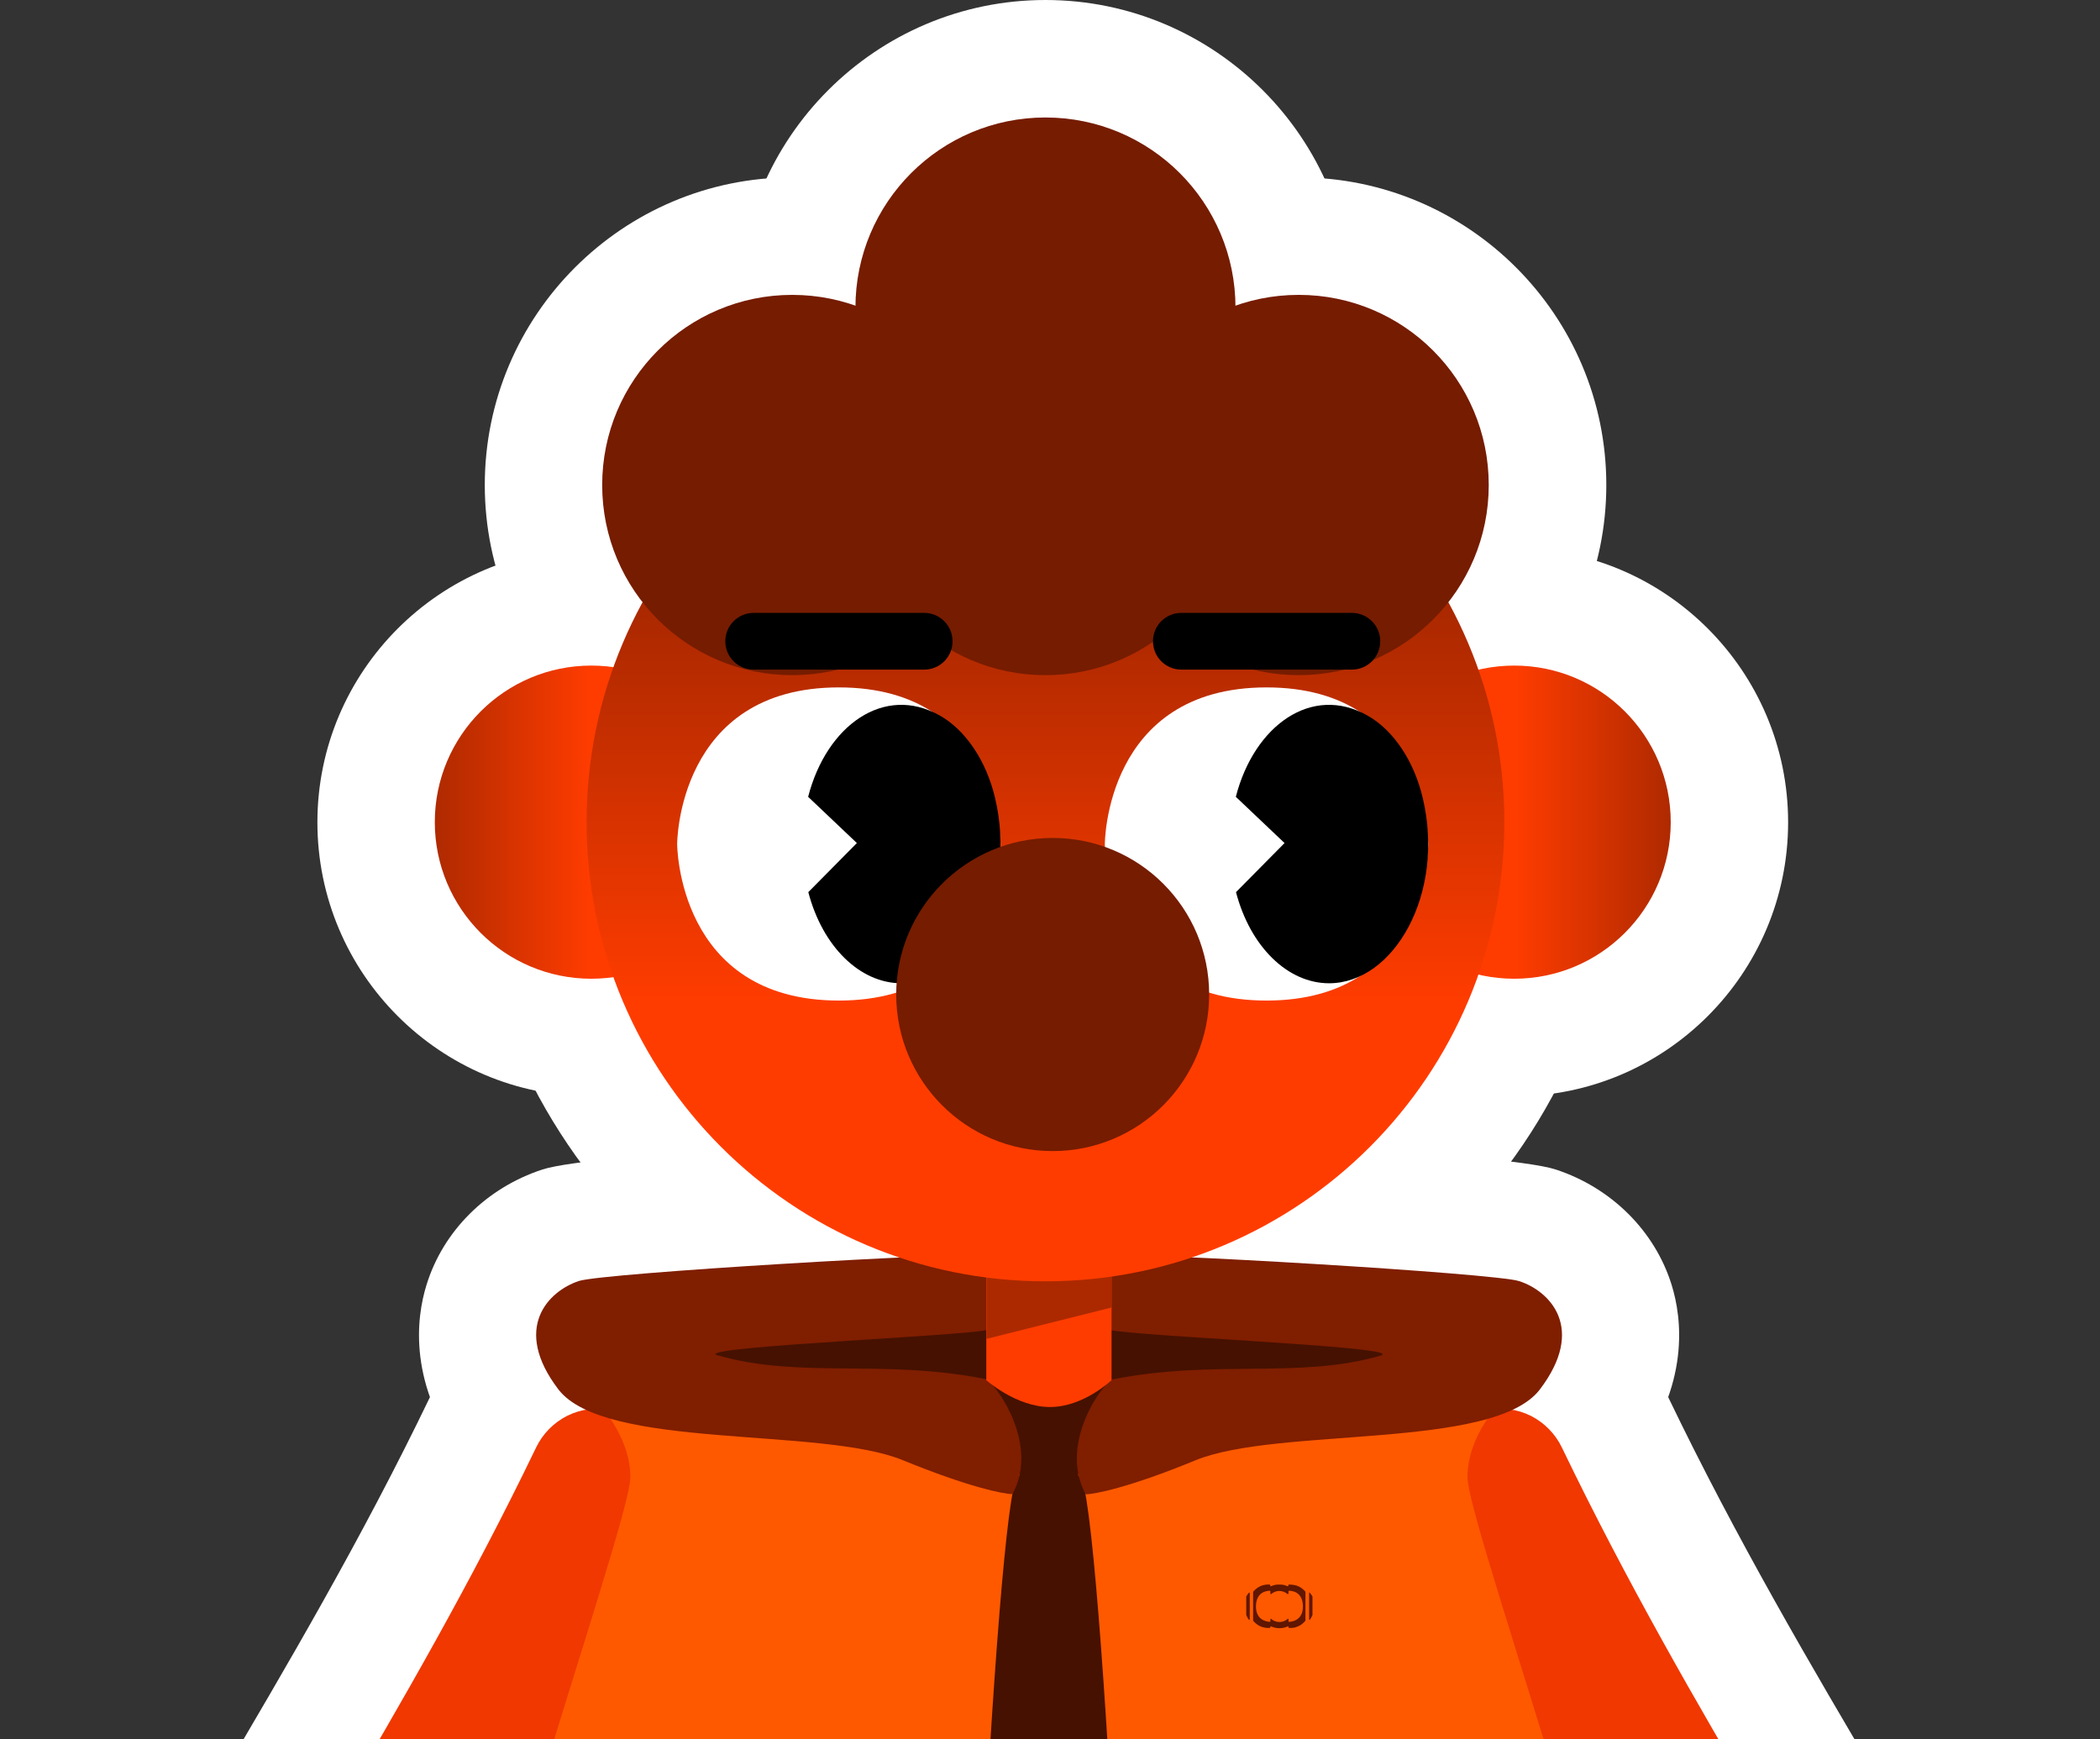 <svg width="314" height="260" viewBox="0 0 314 260" fill="none" xmlns="http://www.w3.org/2000/svg">
<rect x="0" y="0" width="314" height="260" fill="#333333" stroke="none"/>
<path d="M131.846 360.297C115.621 360.297 108.047 355.279 106.693 354.25C103.809 352.093 102.53 348.404 103.458 344.942L135.859 223.931H106.442C101.602 223.931 97.665 219.992 97.665 215.15V195.479C97.665 190.636 101.602 186.697 106.442 186.697H207.807C212.647 186.697 216.584 190.636 216.584 195.479V215.15C216.584 219.992 212.647 223.931 207.807 223.931H177.763L212.321 345.745C213.374 349.483 212.12 353.673 208.835 355.756C207.33 356.709 205.65 357.211 203.995 357.211C202.139 357.211 200.308 356.584 198.754 355.279C197.926 354.827 193.387 352.594 183.958 352.594C176.986 352.594 168.961 353.774 160.159 356.132C149.877 358.867 140.347 360.272 131.846 360.272V360.297Z" fill="white"/>
<path d="M207.807 195.48V215.151H166.152L203.869 348.13C203.869 348.13 198.076 343.814 183.958 343.814C177.237 343.814 168.66 344.793 157.902 347.653C147.143 350.513 138.542 351.492 131.846 351.492C117.727 351.492 111.934 347.176 111.934 347.176L147.294 215.126H106.442V195.455H207.807M207.807 177.917H106.442C96.737 177.917 88.888 185.77 88.888 195.48V215.151C88.888 224.861 96.737 232.714 106.442 232.714H124.423L94.982 342.66C93.126 349.61 95.684 356.987 101.452 361.302C103.909 363.134 113.339 369.08 131.846 369.08C141.1 369.08 151.407 367.6 162.416 364.664C170.491 362.506 177.738 361.428 183.958 361.428C190.478 361.428 193.713 362.657 194.415 362.958C197.299 364.79 200.584 365.718 203.869 365.718C207.355 365.718 210.841 364.689 213.825 362.607C220.019 358.341 222.803 350.589 220.747 343.363L189.374 232.739H207.781C217.487 232.739 225.336 224.886 225.336 215.176V195.505C225.336 185.795 217.487 177.942 207.781 177.942L207.807 177.917Z" fill="white"/>
<path d="M238.778 389.979C236.37 389.979 233.988 389.929 231.631 389.904C229.399 389.854 227.192 389.829 224.985 389.829C208.133 389.829 200.534 377.936 199.155 367.724C199.055 366.896 199.004 366.093 199.004 365.265C199.004 365.265 199.004 316.74 199.004 316.615L202.766 223.053C202.942 218.763 204.597 214.598 207.405 211.361L210.039 208.325C213.65 204.185 218.866 201.802 224.358 201.802C227.292 201.802 230.201 202.504 232.834 203.809C236.571 205.666 239.605 208.777 241.436 212.566C251.893 234.294 263.404 253.789 273.561 271.026C294.45 306.453 309.572 332.02 303.629 354.326C300.82 364.839 293.673 373.244 281.736 380.043C266.363 388.775 251.994 389.979 238.753 389.979H238.778Z" fill="white"/>
<path d="M224.383 210.608C225.938 210.608 227.493 210.959 228.947 211.687C230.954 212.691 232.584 214.372 233.562 216.404C272.533 297.396 324.569 345.619 277.448 372.416C263.856 380.143 251.066 381.222 238.828 381.222C234.164 381.222 229.574 381.072 225.035 381.072C210.841 381.072 208.308 369.681 207.907 366.57C207.857 366.143 207.832 365.716 207.832 365.265V316.966L211.594 223.404C211.694 221.096 212.572 218.863 214.101 217.132L216.735 214.096C218.716 211.812 221.55 210.583 224.433 210.583M224.383 193.045C216.358 193.045 208.71 196.532 203.443 202.579L200.81 205.615C196.672 210.357 194.265 216.429 194.014 222.727L190.252 316.289C190.252 316.514 190.252 316.765 190.252 316.991V365.29C190.252 366.57 190.328 367.749 190.503 368.953C192.509 383.731 203.97 398.635 225.035 398.635C227.192 398.635 229.349 398.66 231.53 398.71C233.938 398.76 236.37 398.785 238.828 398.785C252.571 398.785 268.947 397.456 286.125 387.696C300.018 379.792 308.77 369.329 312.156 356.609C319.027 330.766 302.325 302.439 281.159 266.585C271.078 249.523 259.668 230.179 249.386 208.777C246.728 203.257 242.264 198.69 236.797 195.98C232.96 194.074 228.672 193.045 224.408 193.045H224.383Z" fill="white"/>
<path d="M171.469 377.96C169.061 377.96 166.88 377.809 164.974 377.533C161.362 377.006 158.428 374.296 157.651 370.734C157.425 369.73 155.67 360.973 159.482 351.74C161.362 339.872 156.798 240.088 153.739 225.084C152.836 223.554 152.385 221.772 152.485 219.941C152.786 214.672 152.986 211.209 190.478 196.883C191.481 196.506 192.534 196.306 193.613 196.306C193.838 196.306 194.064 196.306 194.29 196.331L227.167 198.865C230.778 199.141 233.837 201.6 234.891 205.062C235.944 208.525 234.79 212.263 231.956 214.521C230.677 215.55 228.42 218.385 228.245 220.618C228.721 223.679 232.558 235.999 235.969 246.913C254.1 305.198 257.661 322.786 252.921 330.99C246.978 341.779 237.373 349.357 229.725 353.772C230.151 357.21 229.95 361.049 228.094 364.336C226.239 367.647 223.104 369.805 219.317 370.407C218.264 370.583 215.857 371.11 213.073 371.712C202.315 374.045 184.309 377.96 171.519 377.96H171.469Z" fill="white"/>
<path d="M193.612 205.088L226.489 207.622C224.132 209.478 219.443 214.747 219.443 220.844C219.443 228.472 251.517 316.438 245.273 326.625C238.376 339.246 225.185 346.798 219.443 349.006C220.997 352.895 222.878 360.898 217.888 361.726C212.32 362.63 186.942 369.178 171.469 369.178C169.563 369.178 167.782 369.078 166.227 368.852C166.227 368.852 164.673 361.726 167.782 354.601C170.917 347.475 164.648 222.475 161.513 220.844C158.378 219.213 181.6 209.654 193.587 205.088M193.612 187.524C191.481 187.524 189.349 187.926 187.368 188.679C184.584 189.732 174.829 193.521 166.102 197.435C155.444 202.227 144.435 207.17 143.733 219.439C143.557 222.375 144.134 225.26 145.287 227.845C148.046 245.132 152.184 334.704 150.88 349.658C146.792 360.622 148.648 370.633 149.099 372.616C150.679 379.766 156.497 385.186 163.745 386.215C166.102 386.566 168.635 386.716 171.494 386.716C185.236 386.716 203.819 382.677 214.929 380.268C217.261 379.766 219.894 379.189 220.721 379.064C227.116 378.035 232.583 374.221 235.743 368.626C237.599 365.339 238.451 361.877 238.652 358.515C245.849 353.723 254.501 346.221 260.52 335.382C267.115 324.116 264.231 308.259 244.345 244.304C241.787 236.099 238.727 226.239 237.448 221.396C237.499 221.346 237.524 221.321 237.549 221.271C243.116 216.78 245.373 209.328 243.291 202.478C241.185 195.578 235.066 190.661 227.869 190.109L194.992 187.575C194.54 187.55 194.089 187.524 193.637 187.524H193.612Z" fill="white"/>
<path d="M162.34 232.185C159.13 232.185 156.196 230.454 154.641 227.644C151.406 221.748 151.406 214.622 154.691 207.597C155.444 205.966 156.447 204.184 157.651 202.553C157.325 201.826 157.099 200.998 156.948 200.07C156.798 199.216 156.798 198.363 156.923 197.51V187.65C156.923 183.184 160.259 179.445 164.697 178.918C165.199 178.868 166.127 178.793 167.431 178.793C174.854 178.793 224.408 181.327 229.925 183.134C235.592 184.99 239.956 189.281 241.611 194.6C242.89 198.69 243.166 205.213 237.247 212.966C230.777 221.497 216.533 222.55 201.461 223.68C194.139 224.232 185.813 224.859 182.076 226.389C173.374 229.977 166.001 232.11 162.365 232.11L162.34 232.185Z" fill="white"/>
<path d="M167.407 187.625C177.638 187.625 223.731 190.41 227.167 191.514C231.781 193.044 237.173 198.589 230.252 207.697C223.33 216.805 191.03 213.267 178.717 218.31C168.861 222.35 163.62 223.378 162.341 223.378C158.128 215.751 165.15 206.417 166.404 206.166C181.776 203.131 194.089 206.166 206.403 202.629C211.243 201.249 163.369 199.518 165.701 198.564V187.65C166.027 187.625 166.604 187.6 167.432 187.6M167.407 170.062C165.827 170.062 164.698 170.112 163.67 170.237C154.818 171.266 148.147 178.768 148.147 187.675V197.034C148.022 198.338 148.047 199.668 148.222 201.023C147.67 202.002 147.194 202.955 146.743 203.883C142.329 213.367 142.404 223.579 146.968 231.884C150.053 237.479 155.946 240.967 162.341 240.967C168.736 240.967 178.316 237.504 185.387 234.594C187.92 233.565 196.447 232.938 202.089 232.511C218.44 231.282 235.342 230.027 244.195 218.36C252.797 207.045 251.492 197.034 249.938 192.066C247.43 184.037 240.96 177.589 232.634 174.854C224.709 172.244 171.168 170.062 167.407 170.062Z" fill="white"/>
<path d="M74.894 389.979C61.653 389.979 47.309 388.775 31.911 380.043C19.974 373.244 12.802 364.839 10.018 354.326C4.075 332.046 19.197 306.453 40.086 271.026C50.243 253.814 61.779 234.294 72.211 212.566C74.042 208.777 77.076 205.666 80.813 203.809C83.446 202.504 86.355 201.802 89.289 201.802C94.781 201.802 99.997 204.185 103.608 208.325L106.242 211.361C109.075 214.598 110.705 218.763 110.881 223.053C110.881 223.053 114.668 316.841 114.668 316.966V365.265C114.668 366.093 114.618 366.896 114.517 367.749C113.138 377.936 105.539 389.829 88.687 389.829C86.48 389.829 84.273 389.854 82.042 389.904C79.684 389.954 77.302 389.979 74.894 389.979Z" fill="white"/>
<path d="M89.314 210.608C92.198 210.608 95.032 211.838 97.013 214.121L99.647 217.157C101.176 218.913 102.054 221.121 102.154 223.429L105.916 316.991V365.29C105.916 365.716 105.916 366.143 105.841 366.57C105.414 369.656 102.907 381.072 88.713 381.072C84.174 381.072 79.584 381.222 74.92 381.222C62.657 381.222 49.892 380.143 36.3 372.416C-10.821 345.619 41.19 297.396 80.186 216.404C81.164 214.372 82.794 212.716 84.8 211.687C86.255 210.959 87.81 210.608 89.365 210.608M89.314 193.045C85.026 193.045 80.738 194.049 76.926 195.98C71.484 198.715 66.995 203.257 64.337 208.777C54.055 230.153 42.62 249.498 32.563 266.585C11.398 302.439 -5.304 330.766 1.567 356.609C4.953 369.329 13.705 379.792 27.598 387.696C44.801 397.481 61.152 398.785 74.895 398.785C77.352 398.785 79.785 398.735 82.192 398.71C84.374 398.685 86.531 398.635 88.688 398.635C109.753 398.635 121.213 383.731 123.22 368.953C123.37 367.774 123.47 366.57 123.47 365.29V316.991C123.47 316.765 123.47 316.514 123.47 316.289L119.709 222.727C119.458 216.429 117.051 210.357 112.913 205.615L110.28 202.579C105.013 196.507 97.365 193.045 89.34 193.045H89.314Z" fill="white"/>
<path d="M142.229 377.96C129.414 377.96 111.409 374.045 100.675 371.712C97.892 371.11 95.484 370.583 94.431 370.407C90.619 369.78 87.51 367.622 85.654 364.336C83.798 361.049 83.597 357.21 84.024 353.772C76.375 349.382 66.77 341.779 60.827 330.99C56.087 322.811 59.648 305.223 77.779 246.913C81.165 235.999 85.002 223.679 85.503 220.618C85.328 218.385 83.071 215.55 81.792 214.521C78.958 212.263 77.804 208.525 78.858 205.062C79.911 201.6 82.97 199.166 86.582 198.865L119.434 196.331C119.659 196.331 119.885 196.306 120.111 196.306C121.189 196.306 122.242 196.506 123.245 196.883C160.737 211.184 160.937 214.672 161.238 219.941C161.339 221.772 160.887 223.554 159.984 225.084C156.925 240.088 152.361 339.872 154.241 351.715C158.028 360.948 156.273 369.705 156.072 370.708C155.295 374.271 152.361 376.981 148.749 377.508C146.844 377.784 144.662 377.934 142.254 377.934L142.229 377.96Z" fill="white"/>
<path d="M120.085 205.088C132.072 209.654 155.294 219.213 152.16 220.844C149.025 222.475 142.78 347.475 145.89 354.601C149.025 361.726 147.445 368.852 147.445 368.852C145.89 369.078 144.135 369.178 142.204 369.178C126.756 369.178 101.377 362.63 95.785 361.726C90.769 360.924 92.65 352.92 94.23 349.006C88.487 346.798 75.296 339.246 68.4 326.625C62.13 316.464 94.23 228.472 94.23 220.844C94.23 214.747 89.54 209.478 87.183 207.622L120.06 205.088M120.085 187.524C119.634 187.524 119.182 187.524 118.731 187.575L85.854 190.109C78.657 190.661 72.538 195.578 70.431 202.478C68.325 209.328 70.607 216.755 76.174 221.271C76.199 221.296 76.249 221.346 76.274 221.396C74.995 226.214 71.936 236.074 69.378 244.304C49.491 308.259 46.607 324.116 53.203 335.382C59.221 346.221 67.873 353.723 75.07 358.515C75.296 361.877 76.124 365.339 77.98 368.626C81.139 374.221 86.606 378.01 93.001 379.064C93.829 379.189 96.462 379.766 98.794 380.268C109.903 382.677 128.486 386.716 142.229 386.716C145.088 386.716 147.62 386.541 149.978 386.215C157.225 385.161 163.043 379.741 164.623 372.616C165.05 370.608 166.905 360.622 162.843 349.658C161.539 334.704 165.651 245.132 168.435 227.845C169.614 225.26 170.165 222.375 169.99 219.439C169.288 207.17 158.279 202.227 147.62 197.435C138.893 193.521 129.138 189.732 126.355 188.679C124.348 187.926 122.242 187.524 120.11 187.524H120.085Z" fill="white"/>
<path d="M151.381 232.185C147.745 232.185 140.372 230.052 131.67 226.464C127.908 224.909 119.607 224.307 112.285 223.755C97.213 222.626 82.969 221.547 76.499 213.041C70.606 205.263 70.881 198.765 72.135 194.675C73.79 189.356 78.154 185.065 83.822 183.209C89.339 181.402 138.892 178.868 146.315 178.868C147.594 178.868 148.547 178.918 149.049 178.994C153.488 179.495 156.823 183.259 156.823 187.725V197.586C156.923 198.414 156.923 199.267 156.798 200.145C156.647 201.073 156.397 201.901 156.096 202.629C157.324 204.234 158.302 206.041 159.055 207.647C162.315 214.672 162.34 221.798 159.105 227.694C157.55 230.504 154.616 232.235 151.406 232.235L151.381 232.185Z" fill="white"/>
<path d="M146.316 187.625C147.119 187.625 147.72 187.625 148.046 187.675V198.589C150.379 199.543 102.505 201.249 107.345 202.654C119.658 206.192 131.947 203.156 147.344 206.192C148.598 206.442 155.62 215.751 151.407 223.404C150.128 223.404 144.887 222.4 135.031 218.335C122.718 213.267 90.418 216.83 83.496 207.722C76.575 198.614 81.966 193.044 86.581 191.539C89.991 190.41 136.109 187.65 146.341 187.65M146.316 170.062C142.554 170.062 88.988 172.244 81.089 174.854C72.738 177.589 66.268 184.037 63.785 192.066C62.23 197.034 60.926 207.045 69.528 218.36C78.406 230.027 95.308 231.307 111.634 232.511C117.276 232.938 125.828 233.565 128.335 234.594C135.407 237.504 145.163 240.967 151.382 240.967C157.601 240.967 163.67 237.479 166.755 231.884C171.319 223.579 171.394 213.393 166.98 203.883C166.554 202.955 166.052 202.002 165.501 201.023C165.676 199.693 165.701 198.338 165.576 197.034V187.675C165.576 178.768 158.905 171.266 150.053 170.237C149.025 170.112 147.896 170.062 146.316 170.062Z" fill="white"/>
<path d="M156.999 219.164C149.024 219.164 142.805 213.945 141.626 212.917C139.77 211.261 138.692 208.877 138.692 206.368V178.342C138.692 173.5 142.629 169.561 147.469 169.561H166.177C171.017 169.561 174.954 173.5 174.954 178.342V206.368C174.954 208.752 173.976 211.035 172.271 212.691C171.143 213.77 165.149 219.164 156.999 219.164Z" fill="white"/>
<path d="M166.202 178.318V206.344C166.202 206.344 162.04 210.358 156.999 210.358C151.958 210.358 147.469 206.344 147.469 206.344V178.318H166.177M166.202 160.755H147.494C137.789 160.755 129.94 168.608 129.94 178.318V206.344C129.94 211.337 132.072 216.104 135.808 219.441C138.04 221.423 146.14 227.922 157.024 227.922C167.908 227.922 176.234 221.072 178.39 218.989C181.826 215.678 183.757 211.111 183.757 206.344V178.318C183.757 168.608 175.908 160.755 166.202 160.755Z" fill="white"/>
<path d="M147.494 205.814C145.563 205.814 143.657 205.162 142.102 203.957C139.971 202.301 138.717 199.742 138.717 197.032V179.87C138.717 175.028 142.654 171.089 147.494 171.089H166.202C171.042 171.089 174.979 175.028 174.979 179.87V192.365C174.979 196.405 172.246 199.918 168.334 200.896L149.626 205.588C148.923 205.764 148.196 205.839 147.494 205.839V205.814Z" fill="white"/>
<path d="M166.202 179.871V192.341L147.494 197.033V179.871H166.202ZM166.202 162.308H147.494C137.789 162.308 129.94 170.161 129.94 179.871V197.033C129.94 202.452 132.423 207.545 136.686 210.882C139.796 213.316 143.607 214.596 147.494 214.596C148.924 214.596 150.353 214.42 151.758 214.069L170.466 209.377C178.29 207.42 183.757 200.395 183.757 192.341V179.871C183.757 170.161 175.908 162.308 166.202 162.308Z" fill="white"/>
<path d="M226.414 155.107C208.684 155.107 194.239 140.68 194.239 122.916C194.239 105.153 208.659 90.726 226.414 90.726C244.169 90.726 258.589 105.153 258.589 122.916C258.589 140.68 244.169 155.107 226.414 155.107Z" fill="white"/>
<path d="M226.414 99.532C239.329 99.532 249.812 110.02 249.812 122.941C249.812 135.863 239.329 146.35 226.414 146.35C213.499 146.35 203.017 135.863 203.017 122.941C203.017 110.02 213.499 99.532 226.414 99.532ZM226.414 81.969C203.844 81.969 185.462 100.335 185.462 122.941C185.462 145.548 203.819 163.914 226.414 163.914C249.01 163.914 267.366 145.548 267.366 122.941C267.366 100.335 249.01 81.969 226.414 81.969Z" fill="white"/>
<path d="M88.411 155.107C70.681 155.107 56.236 140.68 56.236 122.916C56.236 105.153 70.656 90.726 88.411 90.726C106.166 90.726 120.585 105.153 120.585 122.916C120.585 140.68 106.166 155.107 88.411 155.107Z" fill="white"/>
<path d="M88.411 99.532C101.326 99.532 111.809 110.02 111.809 122.941C111.809 135.863 101.326 146.35 88.411 146.35C75.496 146.35 65.013 135.863 65.013 122.941C65.013 110.02 75.496 99.532 88.411 99.532ZM88.411 81.969C65.841 81.969 47.459 100.335 47.459 122.941C47.459 145.548 65.816 163.914 88.411 163.914C111.006 163.914 129.363 145.548 129.363 122.941C129.363 100.335 111.006 81.969 88.411 81.969Z" fill="white"/>
<path d="M156.322 200.369C113.64 200.369 78.932 165.644 78.932 122.94C78.932 80.237 113.64 45.512 156.322 45.512C199.005 45.512 233.712 80.237 233.712 122.94C233.712 165.644 199.005 200.369 156.322 200.369Z" fill="white"/>
<path d="M156.323 54.269C194.215 54.269 224.935 85.005 224.935 122.916C224.935 160.828 194.215 191.563 156.323 191.563C118.43 191.563 87.71 160.828 87.71 122.916C87.71 85.005 118.43 54.269 156.323 54.269ZM156.323 36.706C108.8 36.706 70.155 75.37 70.155 122.916C70.155 170.462 108.8 209.127 156.323 209.127C203.845 209.127 242.49 170.462 242.49 122.916C242.49 75.37 203.845 36.706 156.323 36.706Z" fill="white"/>
<path d="M156.322 83.175C135.808 83.175 119.131 66.49 119.131 45.966C119.131 25.442 135.808 8.757 156.322 8.757C176.835 8.757 193.512 25.442 193.512 45.966C193.512 66.49 176.835 83.175 156.322 83.175Z" fill="white"/>
<path d="M156.322 17.563C172.02 17.563 184.735 30.284 184.735 45.99C184.735 61.697 172.02 74.418 156.322 74.418C140.623 74.418 127.908 61.697 127.908 45.99C127.908 30.284 140.623 17.563 156.322 17.563ZM156.322 0C130.968 0 110.354 20.624 110.354 45.99C110.354 71.357 130.968 91.981 156.322 91.981C181.675 91.981 202.289 71.357 202.289 45.99C202.289 20.624 181.675 0 156.322 0Z" fill="white"/>
<path d="M118.455 109.695C97.966 109.695 81.264 93.01 81.264 72.486C81.264 51.962 97.941 35.277 118.455 35.277C138.968 35.277 155.645 51.962 155.645 72.486C155.645 93.01 138.968 109.695 118.455 109.695Z" fill="white"/>
<path d="M118.454 44.085C134.153 44.085 146.868 56.806 146.868 72.512C146.868 88.219 134.153 100.939 118.454 100.939C102.756 100.939 90.041 88.219 90.041 72.512C90.041 56.806 102.756 44.085 118.454 44.085ZM118.454 26.521C93.101 26.521 72.487 47.146 72.487 72.512C72.487 97.878 93.101 118.503 118.454 118.503C143.808 118.503 164.422 97.878 164.422 72.512C164.422 47.146 143.808 26.521 118.454 26.521Z" fill="white"/>
<path d="M194.214 109.695C173.7 109.695 157.023 93.01 157.023 72.486C157.023 51.962 173.7 35.277 194.214 35.277C214.727 35.277 231.404 51.962 231.404 72.486C231.404 93.01 214.727 109.695 194.214 109.695Z" fill="white"/>
<path d="M194.214 44.085C209.913 44.085 222.627 56.806 222.627 72.512C222.627 88.219 209.913 100.939 194.214 100.939C178.515 100.939 165.801 88.219 165.801 72.512C165.801 56.806 178.515 44.085 194.214 44.085ZM194.214 26.521C168.861 26.521 148.247 47.146 148.247 72.512C148.247 97.878 168.861 118.503 194.214 118.503C219.568 118.503 240.182 97.878 240.182 72.512C240.182 47.146 219.568 26.521 194.214 26.521Z" fill="white"/>
<path d="M156.321 109.695C135.808 109.695 119.131 93.01 119.131 72.486C119.131 51.962 135.808 35.277 156.321 35.277C176.835 35.277 193.512 51.962 193.512 72.486C193.512 93.01 176.835 109.695 156.321 109.695Z" fill="white"/>
<path d="M156.321 44.085C172.02 44.085 184.734 56.806 184.734 72.512C184.734 88.219 172.02 100.939 156.321 100.939C140.622 100.939 127.908 88.219 127.908 72.512C127.908 56.806 140.622 44.085 156.321 44.085ZM156.321 26.521C130.967 26.521 110.354 47.146 110.354 72.512C110.354 97.878 130.967 118.503 156.321 118.503C181.675 118.503 202.289 97.878 202.289 72.512C202.289 47.146 181.675 26.521 156.321 26.521Z" fill="white"/>
<path d="M125.426 158.369C101.251 158.369 92.474 139.125 92.474 126.178C92.474 113.232 101.251 93.987 125.426 93.987C149.601 93.987 158.379 113.232 158.379 126.178C158.379 139.125 149.601 158.369 125.426 158.369Z" fill="white"/>
<path d="M125.426 102.769C149.601 102.769 149.601 126.179 149.601 126.179C149.601 126.179 149.601 149.588 125.426 149.588C101.251 149.588 101.251 126.179 101.251 126.179C101.251 126.179 101.251 102.769 125.426 102.769ZM125.426 85.206C94.806 85.206 83.697 109.694 83.697 126.179C83.697 142.663 94.806 167.151 125.426 167.151C156.046 167.151 167.156 142.663 167.156 126.179C167.156 109.694 156.046 85.206 125.426 85.206Z" fill="white"/>
<path d="M134.78 155.784C124.548 155.784 115.546 147.68 112.386 135.586C111.608 132.575 112.461 129.389 114.643 127.181L115.596 126.227L114.818 125.5C112.511 123.317 111.558 120.03 112.361 116.944C115.495 104.775 124.498 96.596 134.805 96.596C138.266 96.596 141.626 97.499 144.836 99.305C150.93 102.718 155.494 109.291 157.375 117.345C159.883 128.009 157.651 139.425 151.582 147.103C147.144 152.698 141.2 155.784 134.805 155.784H134.78Z" fill="white"/>
<path d="M134.78 105.378C136.661 105.378 138.592 105.88 140.498 106.959C144.385 109.142 147.495 113.759 148.799 119.354C152.159 133.605 144.485 147.003 134.78 147.003C128.586 147.003 122.994 141.533 120.862 133.379C123.27 130.945 125.702 128.487 128.11 126.053C125.677 123.744 123.27 121.461 120.837 119.153C122.944 110.923 128.561 105.403 134.78 105.403M134.78 87.815C120.411 87.815 107.972 98.654 103.834 114.762C102.831 118.676 103.207 122.716 104.812 126.279C103.233 129.866 102.881 133.906 103.885 137.82C108.073 153.828 120.486 164.566 134.78 164.566C143.758 164.566 152.385 160.176 158.429 152.548C166.253 142.663 169.062 128.737 165.902 115.314C163.444 104.877 157.325 96.246 149.1 91.629C144.636 89.12 139.696 87.79 134.78 87.79V87.815Z" fill="white"/>
<path d="M189.374 158.369C165.199 158.369 156.422 139.125 156.422 126.178C156.422 113.232 165.199 93.987 189.374 93.987C213.549 93.987 222.326 113.232 222.326 126.178C222.326 139.125 213.549 158.369 189.374 158.369Z" fill="white"/>
<path d="M189.374 102.769C213.549 102.769 213.549 126.179 213.549 126.179C213.549 126.179 213.549 149.588 189.374 149.588C165.199 149.588 165.199 126.179 165.199 126.179C165.199 126.179 165.199 102.769 189.374 102.769ZM189.374 85.206C158.754 85.206 147.645 109.694 147.645 126.179C147.645 142.663 158.754 167.151 189.374 167.151C219.994 167.151 231.104 142.663 231.104 126.179C231.104 109.694 219.994 85.206 189.374 85.206Z" fill="white"/>
<path d="M198.729 155.784C188.497 155.784 179.494 147.68 176.31 135.586C175.532 132.575 176.385 129.389 178.567 127.181L179.52 126.227L178.742 125.5C176.435 123.317 175.482 120.03 176.285 116.944C179.419 104.775 188.422 96.596 198.729 96.596C202.19 96.596 205.575 97.499 208.76 99.305C214.829 102.718 219.418 109.291 221.299 117.345C223.807 128.009 221.575 139.425 215.506 147.103C211.067 152.698 205.124 155.784 198.729 155.784Z" fill="white"/>
<path d="M198.729 105.378C200.61 105.378 202.541 105.88 204.447 106.959C208.334 109.142 211.444 113.759 212.748 119.354C216.108 133.605 208.434 147.003 198.729 147.003C192.535 147.003 186.943 141.533 184.811 133.379C187.218 130.945 189.651 128.487 192.058 126.053C189.626 123.744 187.218 121.461 184.786 119.153C186.892 110.923 192.51 105.403 198.729 105.403M198.729 87.815C184.36 87.815 171.921 98.654 167.783 114.762C166.78 118.676 167.156 122.716 168.761 126.279C167.181 129.866 166.83 133.906 167.833 137.82C172.021 153.828 184.435 164.566 198.729 164.566C207.707 164.566 216.334 160.176 222.377 152.548C230.202 142.663 233.01 128.737 229.851 115.314C227.393 104.877 221.274 96.246 213.049 91.629C208.585 89.12 203.644 87.79 198.729 87.79V87.815Z" fill="white"/>
<path d="M157.4 180.851C139.67 180.851 125.225 166.424 125.225 148.66C125.225 130.896 139.645 116.469 157.4 116.469C175.155 116.469 189.575 130.896 189.575 148.66C189.575 166.424 175.155 180.851 157.4 180.851Z" fill="white"/>
<path d="M157.4 125.276C170.315 125.276 180.798 135.764 180.798 148.685C180.798 161.607 170.315 172.095 157.4 172.095C144.485 172.095 134.003 161.607 134.003 148.685C134.003 135.764 144.485 125.276 157.4 125.276ZM157.4 107.713C134.83 107.713 116.448 126.079 116.448 148.685C116.448 171.292 134.805 189.658 157.4 189.658C179.995 189.658 198.352 171.292 198.352 148.685C198.352 126.079 179.995 107.713 157.4 107.713Z" fill="white"/>
<path d="M176.635 108.889C169.463 108.889 163.62 103.043 163.62 95.868C163.62 88.692 169.463 82.846 176.635 82.846H202.139C209.311 82.846 215.154 88.692 215.154 95.868C215.154 103.043 209.311 108.889 202.139 108.889H176.635Z" fill="white"/>
<path d="M202.139 91.629C204.472 91.629 206.378 93.535 206.378 95.869C206.378 98.202 204.472 100.109 202.139 100.109H176.635C174.303 100.109 172.397 98.202 172.397 95.869C172.397 93.535 174.303 91.629 176.635 91.629H202.139ZM202.139 74.065H176.635C164.623 74.065 154.843 83.851 154.843 95.869C154.843 107.887 164.623 117.672 176.635 117.672H202.139C214.152 117.672 223.932 107.887 223.932 95.869C223.932 83.851 214.152 74.065 202.139 74.065Z" fill="white"/>
<path d="M112.686 108.889C105.514 108.889 99.671 103.043 99.671 95.868C99.671 88.692 105.514 82.846 112.686 82.846H138.19C145.363 82.846 151.206 88.692 151.206 95.868C151.206 103.043 145.363 108.889 138.19 108.889H112.686Z" fill="white"/>
<path d="M138.191 91.629C140.523 91.629 142.429 93.535 142.429 95.869C142.429 98.202 140.523 100.109 138.191 100.109H112.687C110.354 100.109 108.448 98.202 108.448 95.869C108.448 93.535 110.354 91.629 112.687 91.629H138.191ZM138.191 74.065H112.687C100.674 74.065 90.894 83.851 90.894 95.869C90.894 107.887 100.674 117.672 112.687 117.672H138.191C150.203 117.672 159.983 107.887 159.983 95.869C159.983 83.851 150.203 74.065 138.191 74.065Z" fill="white"/>
<path d="M166.153 215.151L203.87 348.13C203.87 348.13 191.306 338.771 157.902 347.653C124.499 356.56 111.935 347.176 111.935 347.176L147.295 215.126H106.443V195.455H207.807V215.126H166.153V215.151Z" fill="#461100"/>
<path d="M277.423 372.417C324.544 345.621 272.533 297.397 233.537 216.406C232.559 214.373 230.929 212.717 228.923 211.689C224.76 209.606 219.719 210.61 216.685 214.122L214.052 217.158C212.522 218.915 211.644 221.123 211.544 223.431L207.782 316.993V365.291C207.782 365.718 207.782 366.145 207.857 366.571C208.284 369.657 210.792 381.073 224.986 381.073C241.412 381.073 258.64 383.106 277.423 372.417Z" fill="#F03800"/>
<path d="M217.864 361.728C222.879 360.925 220.999 352.921 219.419 349.007C225.162 346.799 238.352 339.247 245.249 326.626C251.518 316.465 219.419 228.473 219.419 220.846C219.419 214.749 224.108 209.48 226.466 207.623L193.589 205.089C181.601 209.655 158.379 219.215 161.514 220.846C164.649 222.476 170.893 347.476 167.784 354.602C164.649 361.728 166.229 368.853 166.229 368.853C180.322 370.886 211.62 362.756 217.864 361.728Z" fill="#FF5900"/>
<path d="M166.405 206.193C165.151 206.444 158.129 215.752 162.342 223.405C163.621 223.405 168.862 222.401 178.718 218.337C191.031 213.268 223.331 216.831 230.253 207.723C237.174 198.616 231.782 193.046 227.168 191.54C223.482 190.336 170.041 187.2 165.702 187.701V198.616C163.37 199.569 211.244 201.275 206.404 202.68C194.09 206.218 181.802 203.182 166.405 206.218V206.193Z" fill="#801E00"/>
<path d="M36.275 372.417C-10.846 345.621 41.166 297.397 80.162 216.406C81.139 214.373 82.77 212.717 84.776 211.689C88.939 209.606 93.979 210.61 97.014 214.122L99.647 217.158C101.177 218.915 102.054 221.123 102.155 223.431L105.916 316.993V365.291C105.916 365.718 105.916 366.145 105.841 366.571C105.415 369.657 102.907 381.073 88.713 381.073C72.287 381.073 55.059 383.106 36.275 372.417Z" fill="#F03800"/>
<path d="M95.81 361.728C90.794 360.925 92.675 352.921 94.255 349.007C88.512 346.799 75.321 339.247 68.425 326.626C62.155 316.465 94.255 228.473 94.255 220.846C94.255 214.749 89.565 209.48 87.208 207.623L120.085 205.089C132.072 209.655 155.294 219.215 152.159 220.846C149.025 222.476 142.78 347.476 145.89 354.602C149.025 361.728 147.445 368.853 147.445 368.853C133.351 370.886 102.054 362.756 95.81 361.728Z" fill="#FF5900"/>
<path d="M107.321 202.656C102.481 201.276 150.354 199.545 148.022 198.591V187.677C143.658 187.175 90.243 190.311 86.556 191.516C81.942 193.046 76.55 198.591 83.472 207.699C90.393 216.807 122.693 213.269 135.006 218.312C144.862 222.352 150.103 223.38 151.382 223.38C155.595 215.753 148.573 206.419 147.32 206.168C131.947 203.133 119.634 206.169 107.321 202.631V202.656Z" fill="#801E00"/>
<path d="M147.495 178.317H166.203V206.343C166.203 206.343 162.04 210.358 156.999 210.358C151.959 210.358 147.47 206.343 147.47 206.343V178.317H147.495Z" fill="#FF3C00"/>
<path d="M166.204 195.481L147.496 200.173V183.011H166.204V195.481Z" fill="#AC2900"/>
<path d="M226.415 146.327C239.337 146.327 249.813 135.847 249.813 122.918C249.813 109.989 239.337 99.509 226.415 99.509C213.493 99.509 203.018 109.989 203.018 122.918C203.018 135.847 213.493 146.327 226.415 146.327Z" fill="url(#paint0_linear_328_158)"/>
<path d="M88.412 146.327C101.334 146.327 111.809 135.847 111.809 122.918C111.809 109.989 101.334 99.509 88.412 99.509C75.49 99.509 65.014 109.989 65.014 122.918C65.014 135.847 75.49 146.327 88.412 146.327Z" fill="url(#paint1_linear_328_158)"/>
<path d="M156.323 191.565C194.217 191.565 224.936 160.83 224.936 122.918C224.936 85.005 194.217 54.27 156.323 54.27C118.429 54.27 87.71 85.005 87.71 122.918C87.71 160.83 118.429 191.565 156.323 191.565Z" fill="url(#paint2_linear_328_158)"/>
<path d="M184.735 45.993C184.735 61.699 172.021 74.42 156.322 74.42C140.623 74.42 127.909 61.699 127.909 45.993C127.909 30.286 140.623 17.565 156.322 17.565C172.021 17.565 184.735 30.286 184.735 45.993Z" fill="#761C00"/>
<path d="M146.868 72.513C146.868 88.22 134.153 100.941 118.455 100.941C102.756 100.941 90.041 88.22 90.041 72.513C90.041 56.807 102.756 44.086 118.455 44.086C134.153 44.086 146.868 56.807 146.868 72.513Z" fill="#761C00"/>
<path d="M222.603 72.512C222.603 88.219 209.888 100.94 194.19 100.94C178.491 100.94 165.776 88.219 165.776 72.512C165.776 56.806 178.491 44.085 194.19 44.085C209.888 44.085 222.603 56.806 222.603 72.512Z" fill="#761C00"/>
<path d="M184.735 72.512C184.735 88.219 172.021 100.94 156.322 100.94C140.623 100.94 127.909 88.219 127.909 72.512C127.909 56.806 140.623 44.085 156.322 44.085C172.021 44.085 184.735 56.806 184.735 72.512Z" fill="#761C00"/>
<path d="M149.601 126.181C149.601 126.181 149.601 149.59 125.426 149.59C101.251 149.59 101.251 126.181 101.251 126.181C101.251 126.181 101.251 102.771 125.426 102.771C149.601 102.771 149.601 126.181 149.601 126.181Z" fill="white"/>
<path d="M128.109 126.03C125.676 123.722 123.269 121.438 120.836 119.13C123.595 108.417 132.222 102.295 140.497 106.961C144.384 109.144 147.494 113.761 148.798 119.356C152.159 133.607 144.485 147.005 134.78 147.005C128.585 147.005 122.993 141.536 120.862 133.381C123.269 130.948 125.702 128.489 128.109 126.055V126.03Z" fill="black"/>
<path d="M213.55 126.181C213.55 126.181 213.55 149.59 189.375 149.59C165.2 149.59 165.2 126.181 165.2 126.181C165.2 126.181 165.2 102.771 189.375 102.771C213.55 102.771 213.55 126.181 213.55 126.181Z" fill="white"/>
<path d="M192.058 126.03C189.626 123.722 187.218 121.438 184.786 119.13C187.544 108.417 196.171 102.295 204.447 106.961C208.334 109.144 211.443 113.761 212.747 119.356C216.108 133.607 208.434 147.005 198.729 147.005C192.535 147.005 186.942 141.536 184.811 133.381C187.218 130.948 189.651 128.489 192.058 126.055V126.03Z" fill="black"/>
<path d="M157.401 172.096C170.323 172.096 180.798 161.615 180.798 148.687C180.798 135.758 170.323 125.277 157.401 125.277C144.478 125.277 134.003 135.758 134.003 148.687C134.003 161.615 144.478 172.096 157.401 172.096Z" fill="#761C00"/>
<path d="M202.14 91.631H176.636C174.295 91.631 172.397 93.529 172.397 95.871C172.397 98.213 174.295 100.111 176.636 100.111H202.14C204.48 100.111 206.378 98.213 206.378 95.871C206.378 93.529 204.48 91.631 202.14 91.631Z" fill="black"/>
<path d="M138.191 91.631H112.687C110.347 91.631 108.449 93.529 108.449 95.871C108.449 98.213 110.347 100.111 112.687 100.111H138.191C140.532 100.111 142.43 98.213 142.43 95.871C142.43 93.529 140.532 91.631 138.191 91.631Z" fill="black"/>
<path d="M186.868 242.147V238.158C186.868 238.158 186.793 238.058 186.743 238.108C186.592 238.283 186.391 238.61 186.341 238.685C186.341 238.685 186.341 238.685 186.341 238.71V241.42C186.341 241.42 186.341 241.42 186.341 241.445C186.366 241.52 186.567 241.947 186.717 242.147C186.743 242.198 186.843 242.172 186.843 242.122L186.868 242.147Z" fill="#601600"/>
<path d="M195.72 238.158C195.72 238.158 195.795 238.058 195.846 238.108C195.996 238.283 196.197 238.61 196.247 238.685C196.247 238.685 196.247 238.685 196.247 238.71V241.42C196.247 241.42 196.247 241.42 196.247 241.445C196.222 241.52 196.021 241.947 195.871 242.147C195.846 242.198 195.745 242.172 195.745 242.122V238.133L195.72 238.158Z" fill="#601600"/>
<path d="M193.79 243.276C193.363 243.402 192.962 243.402 192.711 243.377C192.686 243.377 192.661 243.352 192.661 243.302V243.201C192.661 243.201 192.611 243.126 192.561 243.151C192.31 243.276 191.859 243.427 191.307 243.427C190.755 243.427 190.304 243.276 190.053 243.151C190.003 243.151 189.953 243.151 189.953 243.201V243.302C189.953 243.302 189.953 243.352 189.902 243.377C189.652 243.402 189.25 243.402 188.824 243.276C188.022 243.051 187.545 242.524 187.37 242.298C187.37 242.298 187.37 242.273 187.37 242.248V238.033C187.37 238.033 187.37 238.008 187.37 237.982C187.545 237.782 187.871 237.43 188.373 237.18C189 236.878 189.576 236.878 189.877 236.904C189.902 236.904 189.928 236.929 189.928 236.979V237.104C189.928 237.104 189.978 237.18 190.028 237.154C190.279 237.054 190.605 236.929 191.006 236.904C191.106 236.904 191.181 236.904 191.282 236.904C191.382 236.904 191.457 236.904 191.558 236.904C191.959 236.929 192.31 237.054 192.536 237.154C192.586 237.154 192.636 237.154 192.636 237.104V236.979C192.636 236.979 192.661 236.904 192.686 236.904C192.987 236.904 193.564 236.904 194.191 237.18C194.692 237.43 195.018 237.757 195.194 237.982C195.194 237.982 195.194 238.008 195.194 238.033V242.248C195.194 242.248 195.194 242.273 195.194 242.298C195.018 242.524 194.542 243.051 193.739 243.276H193.79ZM192.636 238.284C192.636 238.284 192.561 238.359 192.536 238.334C192.185 238.033 191.733 237.857 191.282 237.857C190.83 237.857 190.404 238.033 190.053 238.334C190.003 238.359 189.953 238.334 189.953 238.284V237.907C189.953 237.907 189.928 237.832 189.877 237.832C189.526 237.832 187.796 237.907 187.796 240.19C187.796 242.298 189.501 242.448 189.877 242.474C189.902 242.474 189.953 242.449 189.953 242.398V242.072C189.953 242.072 190.028 241.972 190.053 242.022C190.404 242.348 190.855 242.499 191.307 242.499C191.758 242.499 192.21 242.348 192.561 242.022C192.611 241.972 192.661 242.022 192.661 242.072V242.398C192.661 242.398 192.686 242.474 192.736 242.474C193.112 242.474 194.818 242.298 194.818 240.19C194.818 237.907 193.087 237.832 192.736 237.832C192.711 237.832 192.661 237.857 192.661 237.907V238.284H192.636Z" fill="#601600"/>
<defs>
<linearGradient id="paint0_linear_328_158" x1="226.415" y1="122.943" x2="249.813" y2="122.943" gradientUnits="userSpaceOnUse">
<stop stop-color="#FF3C00"/>
<stop offset="1" stop-color="#AF2A00"/>
</linearGradient>
<linearGradient id="paint1_linear_328_158" x1="88.412" y1="122.943" x2="65.014" y2="122.943" gradientUnits="userSpaceOnUse">
<stop stop-color="#FF3C00"/>
<stop offset="1" stop-color="#AF2A00"/>
</linearGradient>
<linearGradient id="paint2_linear_328_158" x1="156.323" y1="54.27" x2="156.323" y2="191.59" gradientUnits="userSpaceOnUse">
<stop stop-color="#761C00"/>
<stop offset="0.7" stop-color="#FF3C00"/>
</linearGradient>
</defs>
</svg>
